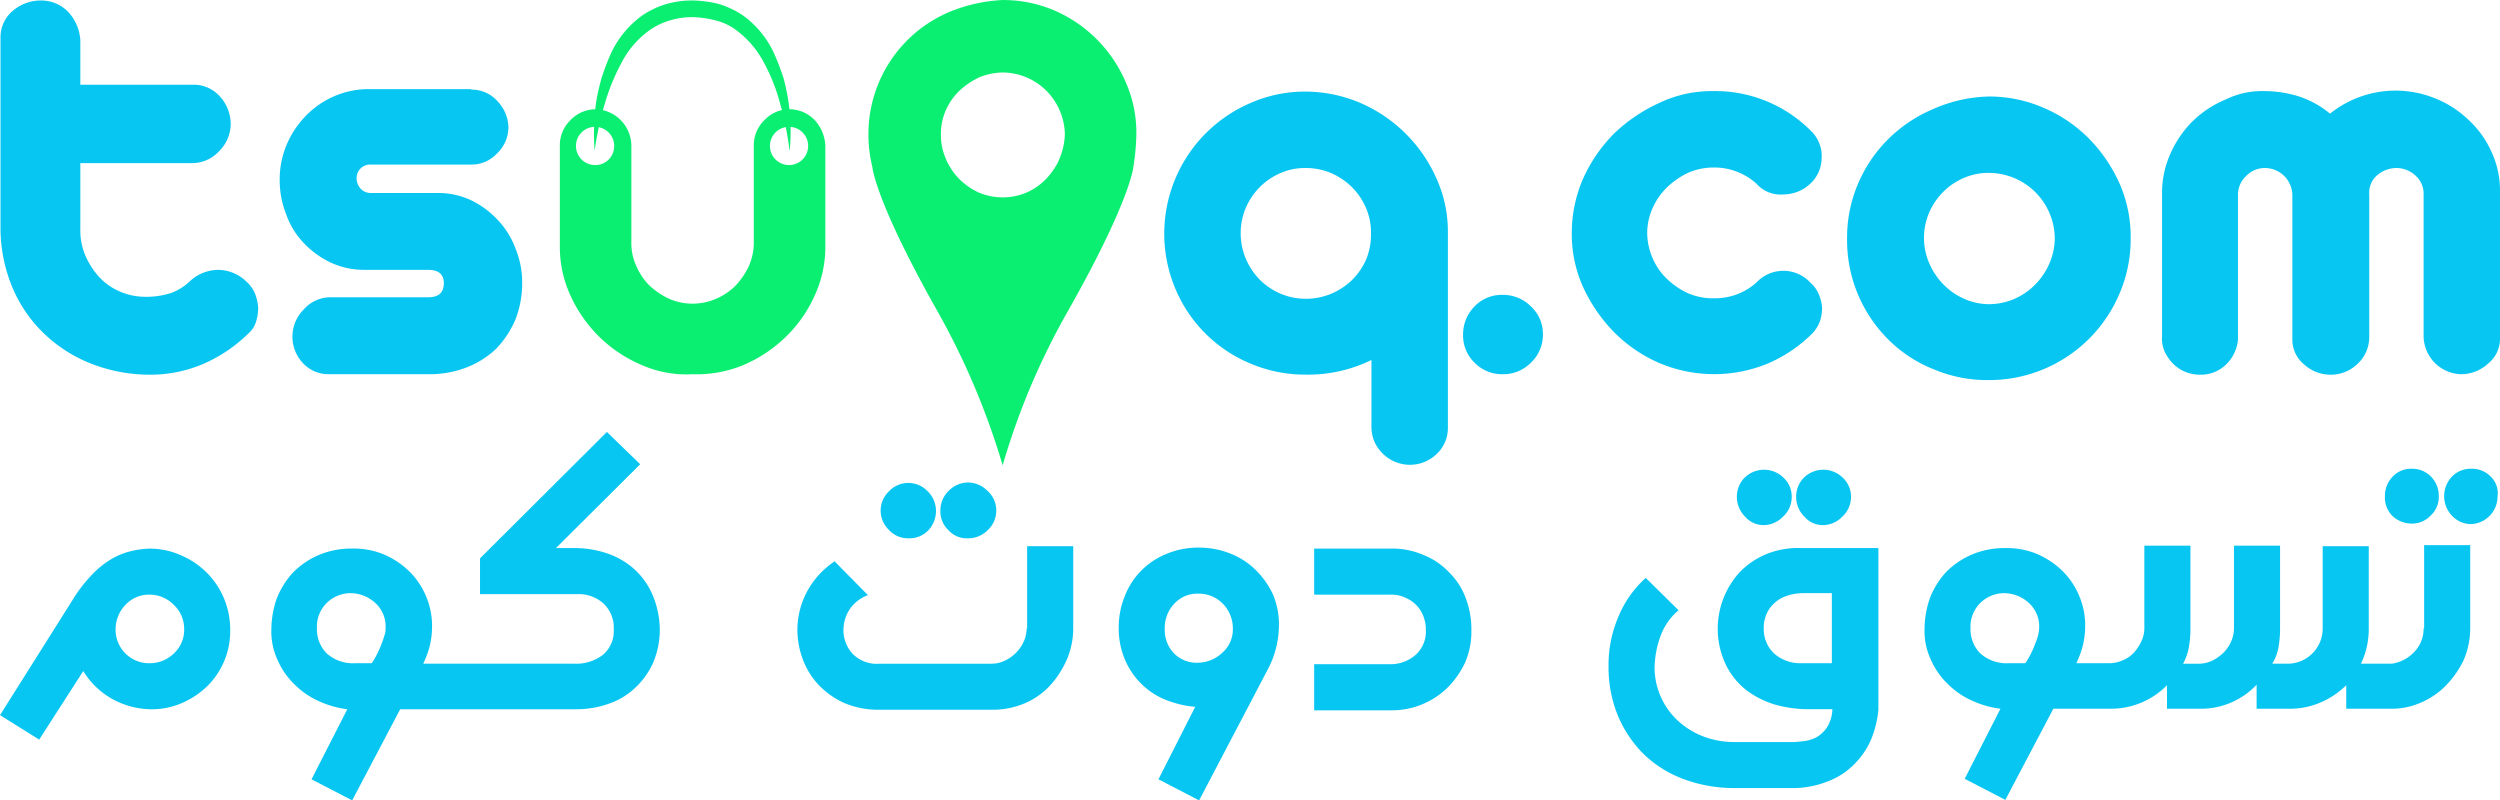 <svg id="_13_-_Copy" data-name="13 - Copy" xmlns="http://www.w3.org/2000/svg" width="238.667" height="76.407" viewBox="0 0 238.667 76.407">
  <g id="Group_7" data-name="Group 7" transform="translate(0.047)">
    <g id="Group_1" data-name="Group 1" transform="translate(0 0.047)">
      <path id="Path_1" data-name="Path 1" d="M169.734,216a3.6,3.6,0,0,1,2.619,1.076,4.355,4.355,0,0,1,1.169,2.712v4.255H184.23a3.328,3.328,0,0,1,2.619,1.122,3.928,3.928,0,0,1,1.029,2.619,3.693,3.693,0,0,1-1.122,2.619,3.489,3.489,0,0,1-2.525,1.122H173.522v6.359a6.09,6.09,0,0,0,.468,2.432,7.324,7.324,0,0,0,1.309,2.057,5.824,5.824,0,0,0,1.964,1.4,6.181,6.181,0,0,0,2.478.514,7.679,7.679,0,0,0,2.478-.374,5.308,5.308,0,0,0,1.824-1.169,4.019,4.019,0,0,1,2.619-1.029,3.906,3.906,0,0,1,2.665,1.076,3.226,3.226,0,0,1,.842,1.122,4.43,4.43,0,0,1,.327,1.356,4.324,4.324,0,0,1-.187,1.356,2.407,2.407,0,0,1-.748,1.169,14.246,14.246,0,0,1-4.3,2.9,12.82,12.82,0,0,1-5.05,1.029,15.33,15.33,0,0,1-5.471-.982,13.7,13.7,0,0,1-4.536-2.806,13.152,13.152,0,0,1-3.086-4.349,14.738,14.738,0,0,1-1.216-5.658V219.554a3.27,3.27,0,0,1,1.122-2.525A4.1,4.1,0,0,1,169.734,216Z" transform="translate(-165.9 -216)" fill="#08c6f2"/>
    </g>
    <g id="Group_2" data-name="Group 2" transform="translate(26.654 8.51)">
      <path id="Path_2" data-name="Path 2" d="M241.183,234.147a3.27,3.27,0,0,1,2.525,1.122,3.746,3.746,0,0,1,1.029,2.432,3.466,3.466,0,0,1-1.075,2.525,3.312,3.312,0,0,1-2.432,1.076h-9.586a1.287,1.287,0,0,0-1.4,1.309,1.509,1.509,0,0,0,.374.982,1.306,1.306,0,0,0,1.029.421h6.313a7.407,7.407,0,0,1,3.226.7,8.6,8.6,0,0,1,2.572,1.917,7.976,7.976,0,0,1,1.683,2.759,8.42,8.42,0,0,1,.608,3.227,9.55,9.55,0,0,1-.655,3.507,9.447,9.447,0,0,1-1.824,2.759,8.7,8.7,0,0,1-2.806,1.777,9.8,9.8,0,0,1-3.554.655h-9.586a3.319,3.319,0,0,1-2.478-1.029,3.671,3.671,0,0,1,0-5.1,3.427,3.427,0,0,1,2.478-1.216h9.446c1.029,0,1.5-.468,1.5-1.356,0-.842-.514-1.263-1.5-1.263h-6.126a7.5,7.5,0,0,1-3.18-.7,8.456,8.456,0,0,1-2.572-1.87,7.567,7.567,0,0,1-1.683-2.759,8.8,8.8,0,0,1-.608-3.367,8.464,8.464,0,0,1,.655-3.227,8.8,8.8,0,0,1,1.777-2.712,8.367,8.367,0,0,1,5.892-2.619h9.96Z" transform="translate(-222.9 -234.1)" fill="#08c6f2"/>
    </g>
    <g id="Group_3" data-name="Group 3" transform="translate(111.103 8.744)">
      <path id="Path_3" data-name="Path 3" d="M416.967,234.6a13.454,13.454,0,0,1,5.237,1.076,14.039,14.039,0,0,1,7.295,7.248,12.3,12.3,0,0,1,1.076,5.19v18.7a3.405,3.405,0,0,1-1.122,2.432,3.673,3.673,0,0,1-5.1-.094,3.466,3.466,0,0,1-1.075-2.525v-6.406a13.722,13.722,0,0,1-6.266,1.4,13.4,13.4,0,0,1-5.331-1.076,13.275,13.275,0,0,1-7.154-7.2,13.56,13.56,0,0,1,.047-10.474,13.565,13.565,0,0,1,7.2-7.2A12.891,12.891,0,0,1,416.967,234.6Zm6.266,13.514a5.866,5.866,0,0,0-.468-2.385,6.282,6.282,0,0,0-1.309-1.964,6.413,6.413,0,0,0-1.964-1.356,6.182,6.182,0,0,0-2.478-.514,5.867,5.867,0,0,0-2.385.468,6.283,6.283,0,0,0-1.964,1.309,6.413,6.413,0,0,0-1.356,1.964,6.267,6.267,0,0,0-.047,4.863,6.5,6.5,0,0,0,1.309,2.011,6.413,6.413,0,0,0,1.964,1.356,6.27,6.27,0,0,0,4.863.047,6.5,6.5,0,0,0,2.011-1.309,6.412,6.412,0,0,0,1.356-1.964A6.235,6.235,0,0,0,423.233,248.114Z" transform="translate(-403.5 -234.6)" fill="#08c6f2"/>
    </g>
    <path id="Path_4" data-name="Path 4" d="M472.122,279.888A3.641,3.641,0,0,1,471,282.553a3.7,3.7,0,0,1-2.759,1.122,3.641,3.641,0,0,1-2.665-1.122,3.6,3.6,0,0,1-1.075-2.665,3.787,3.787,0,0,1,1.075-2.665,3.567,3.567,0,0,1,2.665-1.122A3.775,3.775,0,0,1,471,277.222,3.567,3.567,0,0,1,472.122,279.888Z" transform="translate(-324.873 -247.95)" fill="#08c6f2"/>
    <path id="Path_5" data-name="Path 5" d="M500.167,234.5a12.883,12.883,0,0,1,9.492,3.928,3.306,3.306,0,0,1,.888,2.525,3.353,3.353,0,0,1-1.076,2.385,3.765,3.765,0,0,1-2.572,1.029,3.08,3.08,0,0,1-2.572-1.029,6,6,0,0,0-4.115-1.543,6.126,6.126,0,0,0-2.432.514,7.74,7.74,0,0,0-2.011,1.4,6.413,6.413,0,0,0-1.356,1.964,5.856,5.856,0,0,0-.514,2.338,6.128,6.128,0,0,0,.514,2.432,6.007,6.007,0,0,0,1.4,2.011,7.249,7.249,0,0,0,2.011,1.356,5.866,5.866,0,0,0,2.385.468,5.937,5.937,0,0,0,4.115-1.5,3.508,3.508,0,0,1,5.144,0,3.076,3.076,0,0,1,.795,1.075,4.2,4.2,0,0,1,.327,1.263,4.035,4.035,0,0,1-.187,1.309,3.376,3.376,0,0,1-.655,1.122,13.6,13.6,0,0,1-4.3,2.946,13.446,13.446,0,0,1-10.428-.047,13.809,13.809,0,0,1-4.3-2.946,15.284,15.284,0,0,1-2.946-4.3,12.3,12.3,0,0,1-1.076-5.19,13,13,0,0,1,1.076-5.144,14.646,14.646,0,0,1,2.946-4.3,15.517,15.517,0,0,1,4.349-2.946A11.624,11.624,0,0,1,500.167,234.5Z" transform="translate(-336.692 -225.803)" fill="#08c6f2"/>
    <path id="Path_6" data-name="Path 6" d="M556.461,235.6a13.058,13.058,0,0,1,5.19,1.076,13.68,13.68,0,0,1,4.3,2.9,14.648,14.648,0,0,1,2.946,4.3,12.64,12.64,0,0,1,1.076,5.331,13.115,13.115,0,0,1-1.076,5.237,13.513,13.513,0,0,1-12.485,8.23,13.084,13.084,0,0,1-5.237-1.029,12.693,12.693,0,0,1-4.3-2.806,13.358,13.358,0,0,1-3.975-9.633,13.083,13.083,0,0,1,1.029-5.237,13.345,13.345,0,0,1,2.852-4.255,13.679,13.679,0,0,1,4.3-2.9A13.909,13.909,0,0,1,556.461,235.6Zm0,7.295a5.867,5.867,0,0,0-2.385.468,6.284,6.284,0,0,0-1.964,1.309,6.411,6.411,0,0,0-1.356,1.964,6.115,6.115,0,0,0,0,4.91,6.623,6.623,0,0,0,1.356,2.011,6.414,6.414,0,0,0,1.964,1.356,5.9,5.9,0,0,0,2.385.514,6.127,6.127,0,0,0,2.432-.514,6.414,6.414,0,0,0,1.964-1.356,6.626,6.626,0,0,0,1.356-2.011,6.126,6.126,0,0,0,.514-2.432,6.307,6.307,0,0,0-6.266-6.219Z" transform="translate(-366.612 -226.388)" fill="#08c6f2"/>
    <path id="Path_7" data-name="Path 7" d="M617.006,234.447a11.13,11.13,0,0,1,3.273.514,9.135,9.135,0,0,1,2.946,1.637,10.006,10.006,0,0,1,10.054-1.45,9.81,9.81,0,0,1,3.18,2.057,9.267,9.267,0,0,1,2.2,3.086,8.747,8.747,0,0,1,.795,3.788v14.028a3.033,3.033,0,0,1-1.122,2.338,3.812,3.812,0,0,1-2.572,1.029,3.674,3.674,0,0,1-3.6-3.6V244.313a2.3,2.3,0,0,0-.748-1.777,2.693,2.693,0,0,0-1.87-.748,2.876,2.876,0,0,0-1.777.655,2.2,2.2,0,0,0-.795,1.87v13.561a3.494,3.494,0,0,1-1.076,2.572,3.678,3.678,0,0,1-2.619,1.076,3.735,3.735,0,0,1-2.525-.982,3.056,3.056,0,0,1-1.122-2.385V244.313a2.635,2.635,0,0,0-2.572-2.525,2.471,2.471,0,0,0-1.824.748,2.441,2.441,0,0,0-.795,1.824V258.2a3.806,3.806,0,0,1-1.122,2.338,3.46,3.46,0,0,1-2.478.982,3.643,3.643,0,0,1-1.45-.281,3.454,3.454,0,0,1-1.169-.795,3.981,3.981,0,0,1-.795-1.169,2.967,2.967,0,0,1-.234-1.4V244.126a9.039,9.039,0,0,1,.795-3.694,10.043,10.043,0,0,1,2.1-3.086,9.929,9.929,0,0,1,3.18-2.1A7.881,7.881,0,0,1,617.006,234.447Z" transform="translate(-400.832 -225.749)" fill="#08c6f2"/>
    <g id="Group_4" data-name="Group 4" transform="translate(53.401 10.428)">
      <path id="Path_8" data-name="Path 8" d="M304.462,239.275a3.36,3.36,0,0,0-2.432-1.076,3.263,3.263,0,0,0-2.385,1.029,3.319,3.319,0,0,0-1.029,2.478v9.165a5.584,5.584,0,0,1-.468,2.291,7.314,7.314,0,0,1-1.263,1.87,5.988,5.988,0,0,1-1.87,1.263,5.62,5.62,0,0,1-4.489,0,7.315,7.315,0,0,1-1.87-1.263,5.987,5.987,0,0,1-1.262-1.87,5.289,5.289,0,0,1-.468-2.291v-9.165a3.515,3.515,0,0,0-3.414-3.507,3.36,3.36,0,0,0-2.432,1.076,3.323,3.323,0,0,0-.982,2.385v9.586a11.081,11.081,0,0,0,1.029,4.77,13.009,13.009,0,0,0,6.874,6.64,10.525,10.525,0,0,0,4.77.842,11.672,11.672,0,0,0,4.77-.842,13.336,13.336,0,0,0,4.068-2.665,12.745,12.745,0,0,0,2.806-3.975,11.081,11.081,0,0,0,1.029-4.77V241.66A3.867,3.867,0,0,0,304.462,239.275Zm-21,4.255a1.824,1.824,0,1,1,1.824-1.824A1.8,1.8,0,0,1,283.467,243.531Zm18.517,0a1.824,1.824,0,1,1,1.824-1.824A1.826,1.826,0,0,1,301.984,243.531Z" transform="translate(-280.1 -238.2)" fill="#0aef71"/>
    </g>
    <path id="Path_9" data-name="Path 9" d="M287.123,230.355a21.914,21.914,0,0,1,.14-4.629,20.158,20.158,0,0,1,.514-2.291,21.887,21.887,0,0,1,.842-2.244,9.25,9.25,0,0,1,3.086-3.788A8.54,8.54,0,0,1,294,216.327a8.8,8.8,0,0,1,2.478-.327,10.911,10.911,0,0,1,2.478.327,8.541,8.541,0,0,1,2.291,1.076,9.088,9.088,0,0,1,3.086,3.834,21.9,21.9,0,0,1,.842,2.244,19.9,19.9,0,0,1,.468,2.291,19.177,19.177,0,0,1,.093,4.629,28.234,28.234,0,0,0-.888-4.489,17.578,17.578,0,0,0-1.637-4.115,9.1,9.1,0,0,0-2.806-3.133,5.516,5.516,0,0,0-1.87-.795,9.919,9.919,0,0,0-2.057-.281,7.534,7.534,0,0,0-2.057.281,6.75,6.75,0,0,0-1.87.842,8.654,8.654,0,0,0-2.806,3.133,20,20,0,0,0-1.683,4.115A30.361,30.361,0,0,0,287.123,230.355Z" transform="translate(-230.402 -215.953)" fill="#0aef71"/>
    <g id="Group_6" data-name="Group 6" transform="translate(82.86)">
      <g id="Group_5" data-name="Group 5">
        <path id="Path_10" data-name="Path 10" d="M368.678,228.712a11.984,11.984,0,0,0-1.029-5,13.049,13.049,0,0,0-6.827-6.827,12.442,12.442,0,0,0-4.91-.982,15.273,15.273,0,0,0-5.05,1.122,12.65,12.65,0,0,0-7.762,11.737,13.279,13.279,0,0,0,.374,3.086c.047.468.655,3.881,6.126,13.607a70.929,70.929,0,0,1,6.313,14.87,68.068,68.068,0,0,1,6.313-14.87c5.939-10.521,6.172-13.654,6.172-13.654h0A21.626,21.626,0,0,0,368.678,228.712Zm-7.341,2.338a3.724,3.724,0,0,1-.374.748,7.014,7.014,0,0,1-.888,1.169,5.872,5.872,0,0,1-1.87,1.309,5.847,5.847,0,0,1-4.583,0,6.44,6.44,0,0,1-1.87-1.309,5.509,5.509,0,0,1-.888-1.169,3.724,3.724,0,0,1-.374-.748,5.433,5.433,0,0,1-.468-2.291,5.5,5.5,0,0,1,.468-2.338,5.87,5.87,0,0,1,1.309-1.87,7.314,7.314,0,0,1,1.87-1.263,6.071,6.071,0,0,1,2.291-.468,5.979,5.979,0,0,1,4.162,1.777,6.092,6.092,0,0,1,1.73,4.115A6.55,6.55,0,0,1,361.337,231.05Z" transform="translate(-343.1 -215.9)" fill="#0aef71"/>
      </g>
    </g>
  </g>
  <g id="Group_17" data-name="Group 17" transform="translate(0 41.243)">
    <g id="Group_8" data-name="Group 8" transform="translate(0)">
      <path id="Path_11" data-name="Path 11" d="M185.439,330.1a7.821,7.821,0,0,0-2.432-1.59,7.385,7.385,0,0,0-2.806-.608,8.532,8.532,0,0,0-1.87.234,6.8,6.8,0,0,0-1.87.748,8.745,8.745,0,0,0-1.87,1.5,13.722,13.722,0,0,0-1.87,2.432L165.8,343.8l3.741,2.338,4.208-6.546a7.533,7.533,0,0,0,2.946,2.759,7.8,7.8,0,0,0,3.507.888,7.14,7.14,0,0,0,2.993-.608,7.948,7.948,0,0,0,2.432-1.637,7.378,7.378,0,0,0,2.151-5.237,7.8,7.8,0,0,0-.608-3.133A7.572,7.572,0,0,0,185.439,330.1Zm-3.039,7.809a3.286,3.286,0,0,1-2.338.935,3.194,3.194,0,0,1-3.227-3.226,3.368,3.368,0,0,1,.935-2.338,3.042,3.042,0,0,1,2.291-.982,3.218,3.218,0,0,1,2.338.982,3.143,3.143,0,0,1,.982,2.338A3.042,3.042,0,0,1,182.4,337.907Z" transform="translate(-165.8 -316.771)" fill="#08c6f2"/>
      <path id="Path_12" data-name="Path 12" d="M257.58,319.625a6.994,6.994,0,0,0-1.73-2.432,7.444,7.444,0,0,0-2.572-1.5,9.78,9.78,0,0,0-3.133-.514h-1.777l8.043-8-3.18-3.086L241.12,316.164v3.414h9.259a3.549,3.549,0,0,1,2.525.888,3.172,3.172,0,0,1,.982,2.478,2.97,2.97,0,0,1-.982,2.385,4.152,4.152,0,0,1-2.759.888H235.7a9.79,9.79,0,0,0,.608-1.637,8.075,8.075,0,0,0,.234-1.964,7.157,7.157,0,0,0-.561-2.806,7.274,7.274,0,0,0-1.543-2.338,7.992,7.992,0,0,0-2.385-1.637,7.356,7.356,0,0,0-3.039-.608,8.016,8.016,0,0,0-3.273.608,7.746,7.746,0,0,0-2.478,1.683A7.92,7.92,0,0,0,221.714,320a9.144,9.144,0,0,0-.514,2.993,6.439,6.439,0,0,0,.608,2.9,7.2,7.2,0,0,0,1.59,2.291,7.751,7.751,0,0,0,2.291,1.59,9.355,9.355,0,0,0,2.759.795l-3.413,6.687,3.881,2.011,4.583-8.7h16.881a9.144,9.144,0,0,0,2.993-.514,6.84,6.84,0,0,0,2.525-1.5,7.456,7.456,0,0,0,1.73-2.385,8.015,8.015,0,0,0,.655-3.273A8.657,8.657,0,0,0,257.58,319.625ZM232,323.506a7.683,7.683,0,0,1-.327.935,8.717,8.717,0,0,1-.888,1.73H229.2a3.738,3.738,0,0,1-2.712-.935,3.241,3.241,0,0,1-.935-2.385,3.172,3.172,0,0,1,.982-2.478,3.26,3.26,0,0,1,2.151-.888,3.519,3.519,0,0,1,2.385.888A3.026,3.026,0,0,1,232.1,322.9,1.486,1.486,0,0,1,232,323.506Z" transform="translate(-195.295 -304.1)" fill="#08c6f2"/>
    </g>
    <g id="Group_9" data-name="Group 9" transform="translate(76.126 4.816)">
      <path id="Path_13" data-name="Path 13" d="M360.465,319.731a2.622,2.622,0,0,0,1.87-.795,2.543,2.543,0,0,0,.795-1.87,2.492,2.492,0,0,0-.842-1.87,2.683,2.683,0,0,0-1.824-.795,2.621,2.621,0,0,0-1.87.795,2.543,2.543,0,0,0-.795,1.87,2.433,2.433,0,0,0,.748,1.87A2.349,2.349,0,0,0,360.465,319.731Z" transform="translate(-344.146 -314.4)" fill="#08c6f2"/>
      <path id="Path_14" data-name="Path 14" d="M348.265,319.784a2.5,2.5,0,0,0,1.917-.795,2.705,2.705,0,0,0,.7-1.824,2.621,2.621,0,0,0-.795-1.87,2.543,2.543,0,0,0-1.87-.795,2.517,2.517,0,0,0-1.824.795,2.543,2.543,0,0,0,0,3.694A2.445,2.445,0,0,0,348.265,319.784Z" transform="translate(-337.651 -314.453)" fill="#08c6f2"/>
      <path id="Path_15" data-name="Path 15" d="M350.484,335.256a3.086,3.086,0,0,1-.281,1.263,3.708,3.708,0,0,1-1.824,1.824,2.88,2.88,0,0,1-1.216.281H336.456a3.222,3.222,0,0,1-2.619-.982,3.321,3.321,0,0,1-.842-2.2,3.68,3.68,0,0,1,.561-1.964,3.634,3.634,0,0,1,1.777-1.4l-3.18-3.226a8.008,8.008,0,0,0-2.665,2.946,7.732,7.732,0,0,0-.888,3.6,8.068,8.068,0,0,0,.514,2.806,7.283,7.283,0,0,0,1.5,2.432,7.869,7.869,0,0,0,2.432,1.73,8.409,8.409,0,0,0,3.32.655h10.849a7.889,7.889,0,0,0,3.18-.655,7.114,7.114,0,0,0,2.432-1.777,9.155,9.155,0,0,0,1.543-2.478,7.5,7.5,0,0,0,.561-2.806v-7.9h-4.4v7.856Z" transform="translate(-328.6 -321.321)" fill="#08c6f2"/>
      <path id="Path_16" data-name="Path 16" d="M407.34,329.9a7.107,7.107,0,0,0-2.385-1.59,7.951,7.951,0,0,0-2.993-.608,7.79,7.79,0,0,0-3.226.608,7.087,7.087,0,0,0-3.975,4.068,7.858,7.858,0,0,0-.561,2.946,7.588,7.588,0,0,0,.561,2.993,7.273,7.273,0,0,0,1.543,2.338A7.069,7.069,0,0,0,398.6,342.2a9.757,9.757,0,0,0,2.9.7l-3.507,6.921,3.881,2.011,6.547-12.485a8.972,8.972,0,0,0,.795-2.058,9.225,9.225,0,0,0,.281-2.244,7.387,7.387,0,0,0-.561-2.852A8.1,8.1,0,0,0,407.34,329.9Zm-3.273,7.856a3.453,3.453,0,0,1-2.338.935,3.031,3.031,0,0,1-2.245-.888,3.21,3.21,0,0,1-.888-2.385,3.324,3.324,0,0,1,.888-2.338,2.943,2.943,0,0,1,2.245-.982,3.206,3.206,0,0,1,2.432.982,3.368,3.368,0,0,1,.935,2.338A2.956,2.956,0,0,1,404.067,337.754Z" transform="translate(-363.525 -321.481)" fill="#08c6f2"/>
      <path id="Path_17" data-name="Path 17" d="M448.549,332.576a6.659,6.659,0,0,0-1.59-2.432,6.767,6.767,0,0,0-2.432-1.637,7.425,7.425,0,0,0-3.086-.608H434.1v4.4h7.248a3.138,3.138,0,0,1,1.543.327,3.087,3.087,0,0,1,1.683,1.87,3.4,3.4,0,0,1,.187,1.169,2.97,2.97,0,0,1-.982,2.385,3.61,3.61,0,0,1-2.432.888H434.1v4.4h7.388a7.45,7.45,0,0,0,2.9-.561,7.544,7.544,0,0,0,2.432-1.59A8.487,8.487,0,0,0,448.5,338.8a7.425,7.425,0,0,0,.608-3.086A8.311,8.311,0,0,0,448.549,332.576Z" transform="translate(-384.767 -321.587)" fill="#08c6f2"/>
    </g>
    <g id="Group_16" data-name="Group 16" transform="translate(153.562 3.507)">
      <g id="Group_10" data-name="Group 10" transform="translate(17.909 0.094)">
        <path id="Path_18" data-name="Path 18" d="M535.165,317.084a2.563,2.563,0,0,0,1.73-.795,2.518,2.518,0,0,0,.842-1.917,2.442,2.442,0,0,0-.748-1.777,2.651,2.651,0,0,0-3.788,0,2.591,2.591,0,0,0-.7,1.777,2.648,2.648,0,0,0,.795,1.917A2.316,2.316,0,0,0,535.165,317.084Z" transform="translate(-532.5 -311.8)" fill="#08c6f2"/>
      </g>
      <g id="Group_11" data-name="Group 11" transform="translate(12.251 0.094)">
        <path id="Path_19" data-name="Path 19" d="M523.065,317.084a2.563,2.563,0,0,0,1.73-.795,2.518,2.518,0,0,0,.842-1.917,2.442,2.442,0,0,0-.748-1.777,2.651,2.651,0,0,0-3.788,0,2.591,2.591,0,0,0-.7,1.777,2.649,2.649,0,0,0,.795,1.917A2.316,2.316,0,0,0,523.065,317.084Z" transform="translate(-520.4 -311.8)" fill="#08c6f2"/>
      </g>
      <g id="Group_12" data-name="Group 12" transform="translate(0 7.568)">
        <path id="Path_20" data-name="Path 20" d="M509.3,328.353a7.468,7.468,0,0,0-2.525,1.683,7.993,7.993,0,0,0-1.4,8.838,7.037,7.037,0,0,0,1.917,2.432,8.779,8.779,0,0,0,2.712,1.4,11.877,11.877,0,0,0,3.18.468h2.385a3.446,3.446,0,0,1-.514,1.73,3.1,3.1,0,0,1-.982.935,3.424,3.424,0,0,1-1.169.374c-.421.047-.748.094-1.029.094h-5.611a8.238,8.238,0,0,1-3.086-.561,7.7,7.7,0,0,1-2.432-1.543,6.953,6.953,0,0,1-2.151-5.1,9.411,9.411,0,0,1,.514-2.759,5.834,5.834,0,0,1,1.777-2.619l-3.133-3.086a10.169,10.169,0,0,0-2.665,3.834,11.538,11.538,0,0,0-.888,4.536,12.2,12.2,0,0,0,.888,4.77,11.4,11.4,0,0,0,2.478,3.694,11.088,11.088,0,0,0,3.834,2.385,13.877,13.877,0,0,0,4.91.842h5.284a8.955,8.955,0,0,0,3.46-.608,6.935,6.935,0,0,0,2.572-1.637,7.494,7.494,0,0,0,1.637-2.385,9.815,9.815,0,0,0,.7-2.852V327.792H512.67A7.98,7.98,0,0,0,509.3,328.353Zm6.219,3.741v6.687h-2.9a3.734,3.734,0,0,1-2.619-.935,3.206,3.206,0,0,1-.982-2.432,3.143,3.143,0,0,1,.187-1.122,2.9,2.9,0,0,1,.655-1.076,3.05,3.05,0,0,1,1.169-.795,4.819,4.819,0,0,1,1.777-.327Z" transform="translate(-494.2 -327.785)" fill="#08c6f2"/>
      </g>
      <g id="Group_13" data-name="Group 13" transform="translate(74.116)">
        <path id="Path_21" data-name="Path 21" d="M655.272,316.837a2.442,2.442,0,0,0,1.777-.748,2.411,2.411,0,0,0,.795-1.917,2.591,2.591,0,0,0-.7-1.777,2.47,2.47,0,0,0-1.87-.795,2.4,2.4,0,0,0-1.87.795,2.621,2.621,0,0,0-.7,1.824,2.468,2.468,0,0,0,.748,1.917A2.7,2.7,0,0,0,655.272,316.837Z" transform="translate(-652.7 -311.6)" fill="#08c6f2"/>
      </g>
      <g id="Group_14" data-name="Group 14" transform="translate(79.774 0)">
        <path id="Path_22" data-name="Path 22" d="M669.242,312.348a2.47,2.47,0,0,0-1.824-.748,2.5,2.5,0,0,0-1.917.795,2.716,2.716,0,0,0,.047,3.694,2.517,2.517,0,0,0,1.824.795,2.639,2.639,0,0,0,2.525-2.665A2.168,2.168,0,0,0,669.242,312.348Z" transform="translate(-664.8 -311.6)" fill="#08c6f2"/>
      </g>
      <g id="Group_15" data-name="Group 15" transform="translate(30.161 7.295)">
        <path id="Path_23" data-name="Path 23" d="M606.349,335.149a3.177,3.177,0,0,1-.935,2.291,3.661,3.661,0,0,1-2.1,1.076h-2.946a7.634,7.634,0,0,0,.748-3.32v-7.9h-4.4v7.9a3.354,3.354,0,0,1-3.273,3.32H591.9a4.358,4.358,0,0,0,.608-1.637,10.359,10.359,0,0,0,.14-1.73v-7.9h-4.4v7.9a3.087,3.087,0,0,1-.281,1.263,3.426,3.426,0,0,1-.748,1.076,4.059,4.059,0,0,1-1.075.748,3.046,3.046,0,0,1-1.216.281H583.39a5.229,5.229,0,0,0,.561-1.637,10.359,10.359,0,0,0,.14-1.73v-7.9h-4.4v7.9a2.88,2.88,0,0,1-.281,1.216,4.272,4.272,0,0,1-.7,1.075,2.965,2.965,0,0,1-1.076.748,3.138,3.138,0,0,1-1.309.281H573.2a9.784,9.784,0,0,0,.608-1.637,8.074,8.074,0,0,0,.234-1.964,7.156,7.156,0,0,0-.561-2.806,7.274,7.274,0,0,0-1.543-2.338,7.993,7.993,0,0,0-2.385-1.637,7.358,7.358,0,0,0-3.039-.608,8.018,8.018,0,0,0-3.273.608,7.747,7.747,0,0,0-2.478,1.683,7.921,7.921,0,0,0-1.543,2.478,9.144,9.144,0,0,0-.514,2.993,6.439,6.439,0,0,0,.608,2.9,7.2,7.2,0,0,0,1.59,2.291,7.755,7.755,0,0,0,2.291,1.59,9.357,9.357,0,0,0,2.759.795l-3.414,6.687,3.881,2.011,4.583-8.7h5.424a7.491,7.491,0,0,0,5.424-2.245v2.245h3.086a7.31,7.31,0,0,0,5.471-2.291v2.291h3.086a7.357,7.357,0,0,0,3.039-.608,7.95,7.95,0,0,0,2.432-1.637v2.245h4.4a6.821,6.821,0,0,0,2.665-.561,7.35,7.35,0,0,0,2.385-1.59,9.165,9.165,0,0,0,1.73-2.432,7.665,7.665,0,0,0,.655-3.133v-7.9h-4.4v7.949Zm-36.8.655a7.717,7.717,0,0,1-.327.935,8.714,8.714,0,0,1-.888,1.73h-1.59a3.738,3.738,0,0,1-2.712-.935,3.241,3.241,0,0,1-.935-2.385,3.172,3.172,0,0,1,.982-2.478,3.26,3.26,0,0,1,2.151-.888,3.519,3.519,0,0,1,2.385.888,3.026,3.026,0,0,1,1.029,2.525A3.222,3.222,0,0,1,569.549,335.8Z" transform="translate(-558.7 -327.2)" fill="#08c6f2"/>
      </g>
    </g>
  </g>
</svg>
